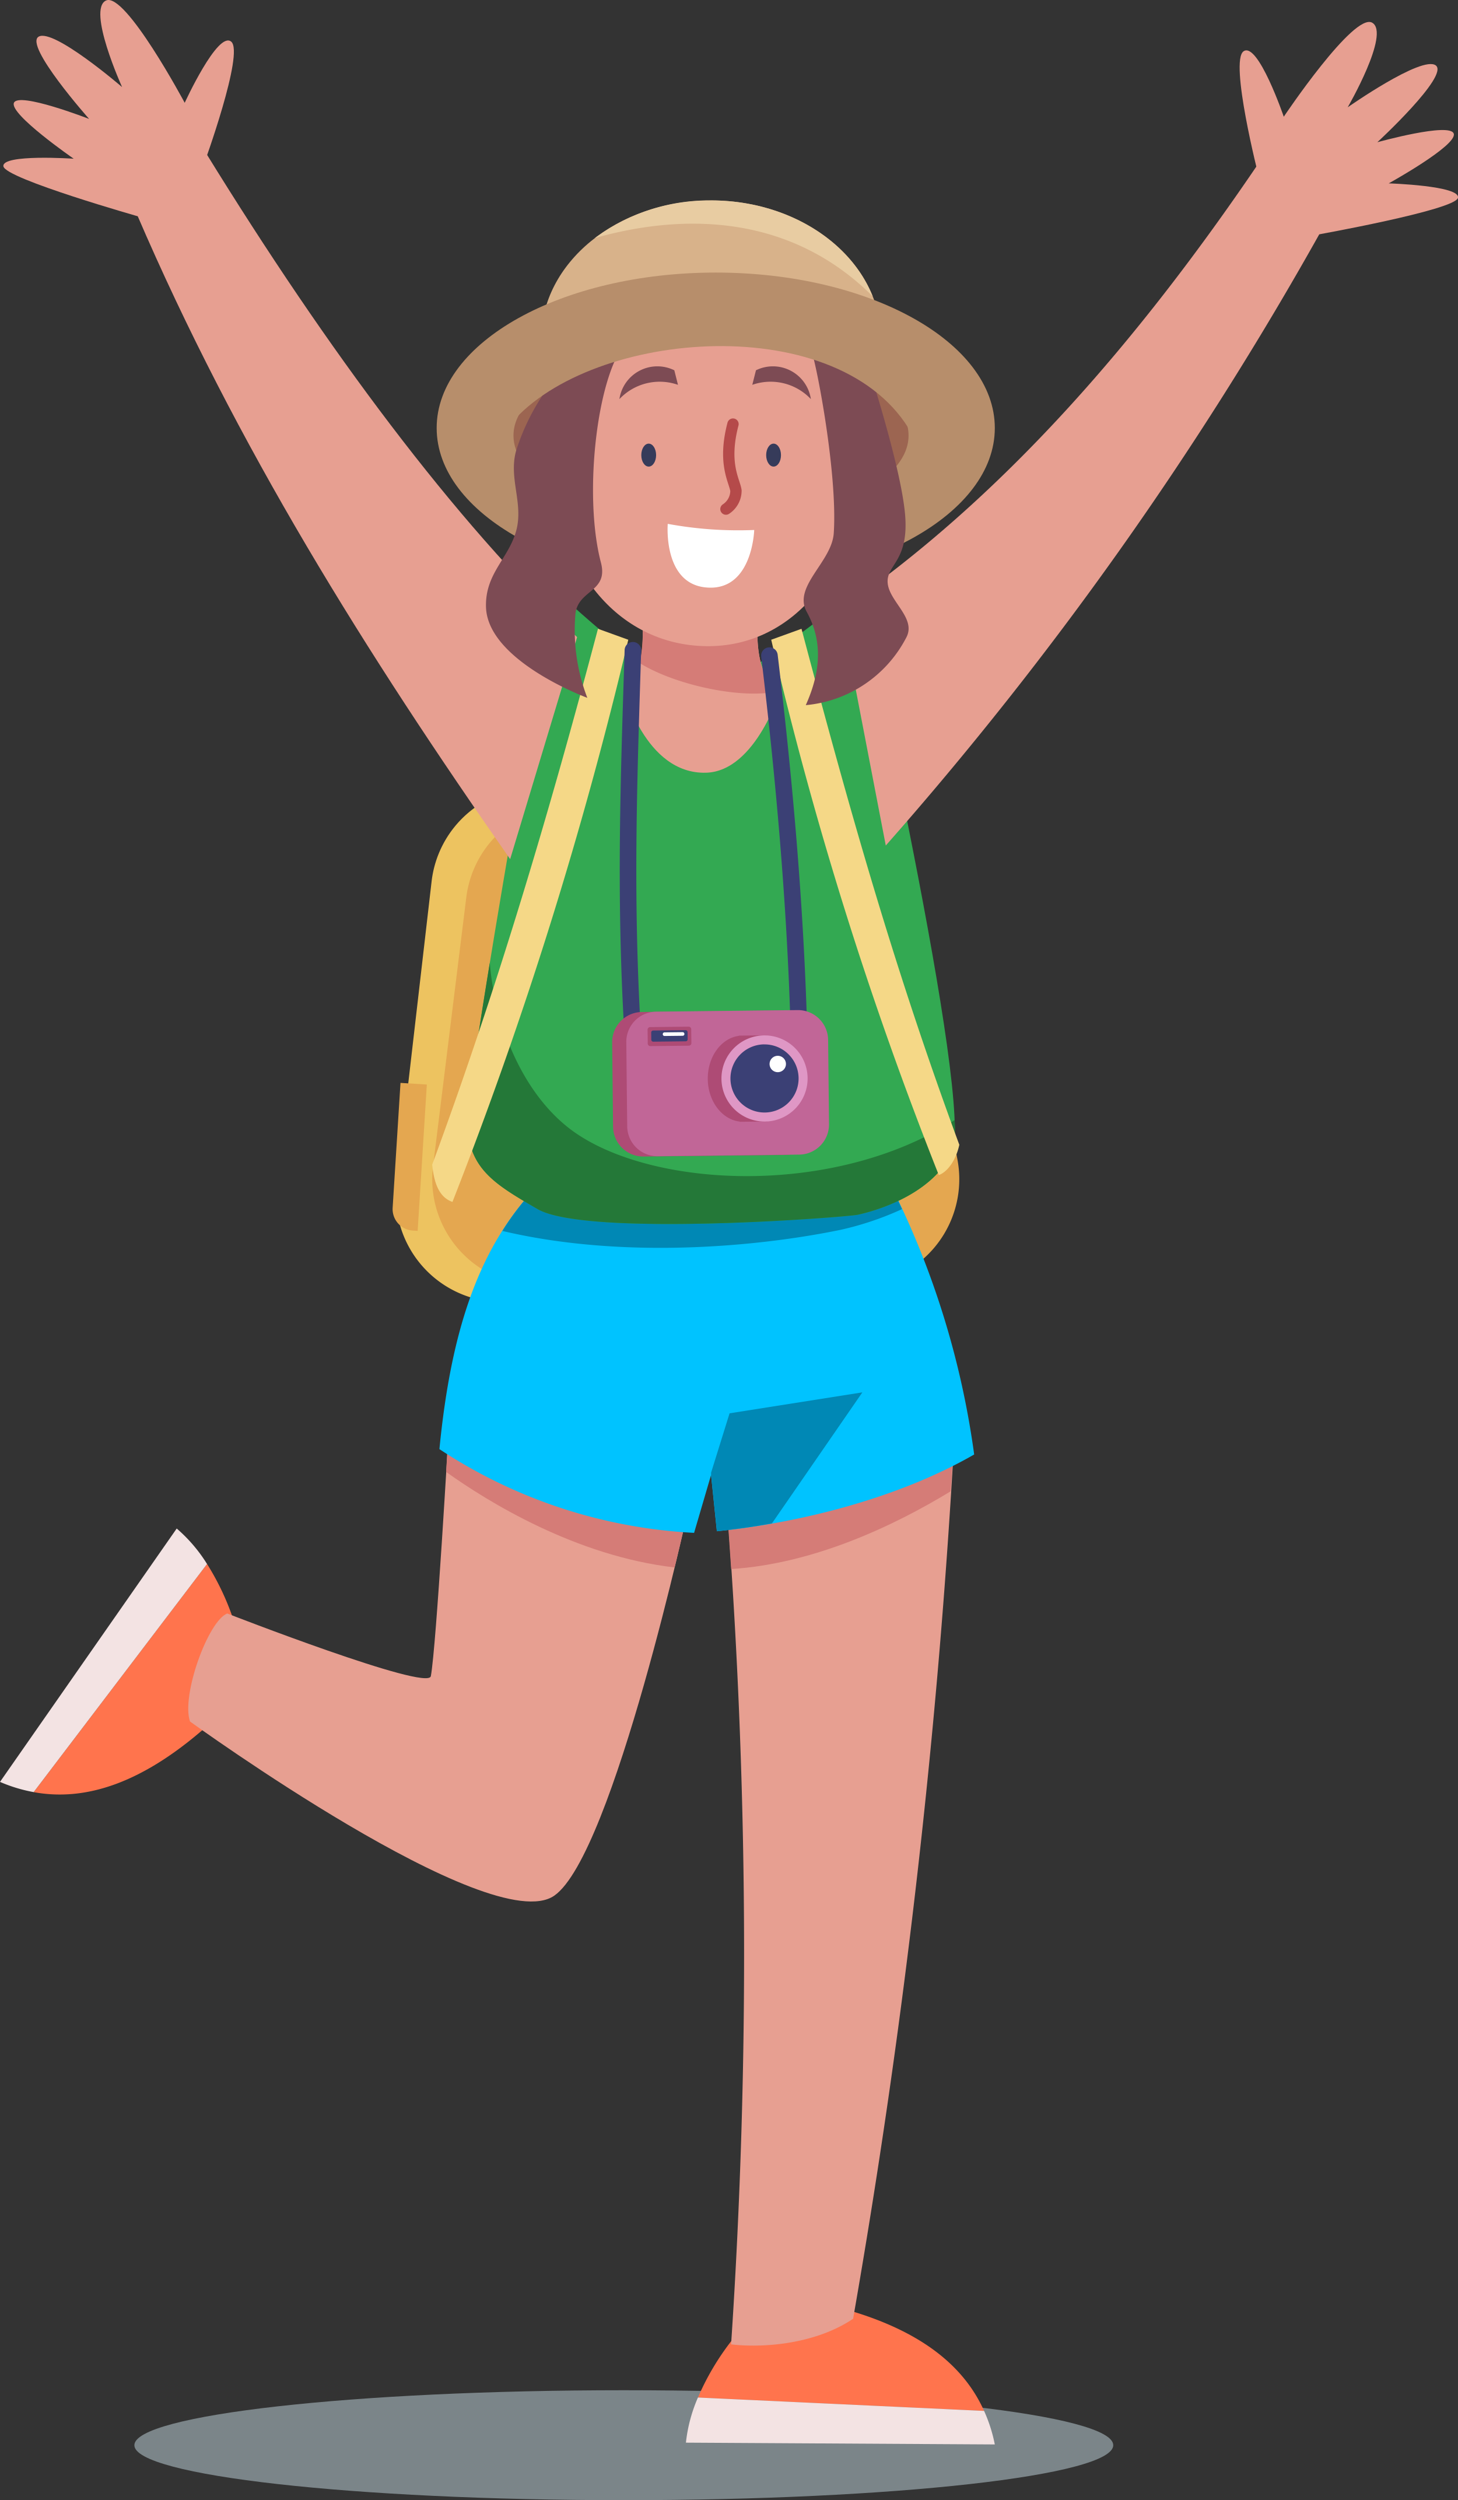 <svg xmlns="http://www.w3.org/2000/svg" xmlns:xlink="http://www.w3.org/1999/xlink" width="163.363" height="280.086" viewBox="0 0 163.363 280.086">
  <rect x="0" y="0" width="163.363" height="280.086" fill="#333333" stroke="none"/>
  <defs>
    <clipPath id="clip-path">
      <rect id="Rectángulo_402812" data-name="Rectángulo 402812" width="163.363" height="280.086" fill="none"/>
    </clipPath>
  </defs>
  <g id="img-8" transform="translate(2190.156 5374.415)">
    <g id="Grupo_1103323" data-name="Grupo 1103323" transform="translate(-2190.156 -5374.415)">
      <g id="Grupo_1102036" data-name="Grupo 1102036" clip-path="url(#clip-path)">
        <path id="Trazado_883139" data-name="Trazado 883139" d="M130.941,384.3c0,3.4-24.552,6.157-54.84,6.157S21.262,387.7,21.262,384.3,45.814,378.14,76.1,378.14s54.84,2.756,54.84,6.156" transform="translate(-6.206 -110.368)" fill="#bbced5" opacity="0.53"/>
        <path id="Trazado_883140" data-name="Trazado 883140" d="M115.921,134.443a11.881,11.881,0,0,0-11.707-9.852H78.443a11.882,11.882,0,0,0-11.8,10.517l-3.918,33.884a11.882,11.882,0,0,0,11.8,13.247h35.567A11.882,11.882,0,0,0,121.8,168.327c-1.816-10.469-4.26-24.56-5.878-33.884" transform="translate(-18.284 -36.364)" fill="#edc360"/>
        <path id="Trazado_883141" data-name="Trazado 883141" d="M121.658,136.965a11.881,11.881,0,0,0-11.683-9.714H84a11.882,11.882,0,0,0-11.792,10.423l-3.726,30.117a11.882,11.882,0,0,0,11.792,13.341h35.29a11.882,11.882,0,0,0,11.682-14.051c-1.757-9.468-4.03-21.716-5.589-30.116" transform="translate(-19.962 -37.141)" fill="#e4a750"/>
        <path id="Trazado_883142" data-name="Trazado 883142" d="M65.957,171.5l-2.951-.185L62.127,185.3a2.413,2.413,0,0,0,2.257,2.559l.544.034Z" transform="translate(-18.132 -50.001)" fill="#e4a750"/>
        <path id="Trazado_883143" data-name="Trazado 883143" d="M24.751,247.43,5.327,272.986c5.862,1.078,12.384-1.023,19.882-7.811L27.9,254.266a28.952,28.952,0,0,0-3.144-6.836" transform="translate(-1.555 -72.217)" fill="#ff744d"/>
        <path id="Trazado_883144" data-name="Trazado 883144" d="M3.772,271.347,23.2,245.791a17.253,17.253,0,0,0-3.4-3.977L0,270.2a17.265,17.265,0,0,0,3.772,1.144" transform="translate(0 -70.578)" fill="#f3e3e3"/>
        <path id="Trazado_883145" data-name="Trazado 883145" d="M85.915,234.667S77.424,273.845,70.8,278.454c-7.083,4.928-40.817-19.509-40.817-19.509-1-2.893,2.02-11.259,4.172-12.1,0,0,22.487,8.764,22.812,7.02.615-3.3,1.993-27.429,1.993-27.429Z" transform="translate(-8.693 -66.089)" fill="#e79f91"/>
        <path id="Trazado_883146" data-name="Trazado 883146" d="M70.587,230.989l.28-4.555,26.957,8.233s-.61,2.814-1.636,7.019c-11.082-1.276-20.925-7.361-25.6-10.7" transform="translate(-20.602 -66.089)" fill="#d57c77"/>
        <path id="Trazado_883147" data-name="Trazado 883147" d="M110.433,374.992l32.065,1.5c-2.438-5.439-7.867-9.619-17.711-11.942l-10.508,3.977a28.948,28.948,0,0,0-3.846,6.467" transform="translate(-32.232 -106.401)" fill="#ff744d"/>
        <path id="Trazado_883148" data-name="Trazado 883148" d="M141.943,380.795l-32.065-1.5a17.231,17.231,0,0,0-1.347,5.055l34.61.2a17.228,17.228,0,0,0-1.2-3.755" transform="translate(-31.677 -110.705)" fill="#f3e3e3"/>
        <path id="Trazado_883149" data-name="Trazado 883149" d="M114.867,233.423a656.678,656.678,0,0,1,.576,95.3c3.4.411,9.347.042,13.67-2.867A844.939,844.939,0,0,0,140.5,226.434Z" transform="translate(-33.526 -66.089)" fill="#e79f91"/>
        <path id="Trazado_883150" data-name="Trazado 883150" d="M140.043,233.156l.46-6.722-25.636,6.989.583,8.442c9.228-.588,18.181-4.807,24.593-8.708" transform="translate(-33.526 -66.089)" fill="#d57c77"/>
        <path id="Trazado_883151" data-name="Trazado 883151" d="M80.775,187.24C74,194.1,70.839,203.562,69.528,216.993a57.065,57.065,0,0,0,28.535,9.379l1.9-6.479.65,6.3c9.277-.939,20.287-3.684,28.832-8.6a96.075,96.075,0,0,0-9.319-30.125Z" transform="translate(-20.293 -54.65)" fill="#00c3ff"/>
        <path id="Trazado_883152" data-name="Trazado 883152" d="M79.488,192.55a30.1,30.1,0,0,1,4.194-5.31l39.356.224,1.234,2.64a34.3,34.3,0,0,1-6.912,2.326c-9.266,1.909-24.357,3.31-37.871.12" transform="translate(-23.2 -54.65)" fill="#0088b5"/>
        <path id="Trazado_883153" data-name="Trazado 883153" d="M119.33,234.958c-2.105.387-4.176.672-6.166.874l-.65-6.3v-.26l2.07-6.649,14.879-2.347Z" transform="translate(-32.839 -64.293)" fill="#0088b5"/>
        <path id="Trazado_883154" data-name="Trazado 883154" d="M83.691,93.2s12.835,12.152,16.52,11.673S117.7,93.222,117.7,93.222s13.156,57.815,10.517,63.162c-2.455,4.974-9.236,6.627-10.517,6.9s-30.41,2.539-35.884-.637c-4.82-2.8-7.906-4.57-7.854-10S83.691,93.2,83.691,93.2" transform="translate(-21.586 -27.202)" fill="#33a952"/>
        <path id="Trazado_883155" data-name="Trazado 883155" d="M76.464,152.344c.523,6.383,3.333,14.1,8.745,18.405,8.521,6.771,29.463,8.088,43.334-.8a9.319,9.319,0,0,1-.33,3.7c-2.455,4.974-9.236,6.627-10.517,6.9s-30.41,2.539-35.884-.637c-4.82-2.8-7.906-4.57-7.854-10,.018-1.792,1.084-8.88,2.505-17.572" transform="translate(-21.586 -44.465)" fill="#247838"/>
        <path id="Trazado_883156" data-name="Trazado 883156" d="M100.644,96.426s1.044,7.192-2,8.867c0,0,2.389,9.609,9.256,9.417,5.661-.158,8.418-9.468,8.418-9.468s-3.215-.124-2.588-8.389Z" transform="translate(-28.791 -28.144)" fill="#e79f91"/>
        <path id="Trazado_883157" data-name="Trazado 883157" d="M101.226,102.429c3.985,2.486,11.674,4.142,15.752,3.1.061-.184.091-.287.091-.287s-3.215-.124-2.588-8.389L101.4,96.426a18.524,18.524,0,0,1-.172,6" transform="translate(-29.545 -28.144)" fill="#d57c77"/>
        <path id="Trazado_883158" data-name="Trazado 883158" d="M132.969,75.868c18.137-12.49,33.238-29.918,46.785-49.878l6.977,7.662a396.215,396.215,0,0,1-48.673,68.657Z" transform="translate(-38.81 -7.586)" fill="#e79f91"/>
        <path id="Trazado_883159" data-name="Trazado 883159" d="M198.291,20.811s-3.32-12.97-1.7-14.056,4.5,7.334,4.5,7.334S208.943,2.364,211,3.558s-2.747,9.478-2.747,9.478,8.3-5.834,9.863-4.7-6.54,8.611-6.54,8.611,8.176-2.276,8.562-.953-7.287,5.562-7.287,5.562,8.075.253,7.755,1.624-15.966,4.16-15.966,4.16l-5.63-5.769" transform="translate(-57.249 -1.014)" fill="#e79f91"/>
        <path id="Trazado_883160" data-name="Trazado 883160" d="M70.99,78.427C57.147,65.285,43.1,46.417,29.379,24.157l-7.7,6.933C32.8,56.953,47.3,80.169,63.488,103.3Z" transform="translate(-6.327 -7.051)" fill="#e79f91"/>
        <path id="Trazado_883161" data-name="Trazado 883161" d="M22.972,18.482S27.563,5.905,26.06,4.664s-5.208,6.853-5.208,6.853S14.2-.929,12.041.055s1.794,9.7,1.794,9.7S6.151,3.131,4.486,4.106s5.654,9.217,5.654,9.217-7.911-3.075-8.426-1.8,6.7,6.257,6.7,6.257-8.06-.549-7.878.847,15.474,5.722,15.474,5.722l6.174-5.183" transform="translate(-0.156 0)" fill="#e79f91"/>
        <path id="Trazado_883162" data-name="Trazado 883162" d="M90.363,100.705l-3.4-1.229c-5.509,20.811-11.351,40.458-18.575,60.026.2,2.044.764,3.665,2.27,4.181a466.345,466.345,0,0,0,19.7-62.978" transform="translate(-19.962 -29.034)" fill="#f5d887"/>
        <path id="Trazado_883163" data-name="Trazado 883163" d="M122.019,100.705l3.4-1.229c5.51,20.811,10.46,38.238,17.683,57.806-.411,1.891-1.44,3.1-2.3,3.388a422.617,422.617,0,0,1-18.775-59.964" transform="translate(-35.614 -29.034)" fill="#f5d887"/>
        <path id="Trazado_883164" data-name="Trazado 883164" d="M100.415,144.993c-.886-15.393-.4-28.084.049-42.484a.928.928,0,0,0-1.855-.058c-.455,14.454-.936,27.2-.047,42.649a.928.928,0,0,0,1.852-.107" transform="translate(-28.622 -29.64)" fill="#3b4075"/>
        <path id="Trazado_883165" data-name="Trazado 883165" d="M125.558,144.114c-.416-13.289-1.61-26.968-3.274-40.883a.928.928,0,1,0-1.843.22c1.658,13.86,2.849,27.485,3.262,40.721a.928.928,0,0,0,1.855-.058" transform="translate(-35.151 -29.891)" fill="#3b4075"/>
        <path id="Trazado_883166" data-name="Trazado 883166" d="M96.864,163.439a3.375,3.375,0,0,1,3.337-3.412l15.861-.176a3.374,3.374,0,0,1,3.412,3.337c.03,2.77.074,6.671.1,9.441a3.374,3.374,0,0,1-3.337,3.412l-15.861.176a3.374,3.374,0,0,1-3.412-3.337c-.03-2.769-.074-6.671-.1-9.441" transform="translate(-28.272 -46.656)" fill="#ae4b75"/>
        <path id="Trazado_883167" data-name="Trazado 883167" d="M99.1,163.39a3.374,3.374,0,0,1,3.337-3.412L118.3,159.8a3.375,3.375,0,0,1,3.412,3.337c.031,2.769.074,6.671.1,9.441a3.374,3.374,0,0,1-3.337,3.411l-15.861.176a3.375,3.375,0,0,1-3.412-3.337c-.031-2.769-.074-6.671-.1-9.44" transform="translate(-28.925 -46.641)" fill="#c16697"/>
        <path id="Trazado_883168" data-name="Trazado 883168" d="M118.666,172.114a5.612,5.612,0,0,0-.078-6.991l-.014-1.33-3.108.034v.025c-1.978.269-3.5,2.342-3.476,4.84s1.6,4.537,3.582,4.761v.025l3.108-.035Z" transform="translate(-32.687 -47.806)" fill="#ae4b75"/>
        <path id="Trazado_883169" data-name="Trazado 883169" d="M118.927,163.8a4.826,4.826,0,1,0,4.879,4.772,4.829,4.829,0,0,0-4.879-4.772" transform="translate(-33.318 -47.807)" fill="#df97c5"/>
        <path id="Trazado_883170" data-name="Trazado 883170" d="M119.354,165.221A3.817,3.817,0,1,0,123.213,169a3.819,3.819,0,0,0-3.859-3.775" transform="translate(-33.734 -48.223)" fill="#3b4075"/>
        <path id="Trazado_883171" data-name="Trazado 883171" d="M122.675,167.031a.917.917,0,1,0,.927.906.917.917,0,0,0-.927-.906" transform="translate(-35.54 -48.751)" fill="#fff"/>
        <path id="Trazado_883172" data-name="Trazado 883172" d="M102.467,162.771a.293.293,0,0,1,.29-.3l4.3-.047a.293.293,0,0,1,.3.29c0,.406.013,1.134.017,1.541a.294.294,0,0,1-.29.3l-4.3.047a.293.293,0,0,1-.3-.29c0-.406-.013-1.135-.017-1.541" transform="translate(-29.907 -47.408)" fill="#ae4b75"/>
        <path id="Trazado_883173" data-name="Trazado 883173" d="M103.04,163.237a.221.221,0,0,1,.219-.224l3.632-.04a.222.222,0,0,1,.224.219c0,.228.006.58.008.808a.221.221,0,0,1-.219.224l-3.631.04a.221.221,0,0,1-.224-.218c0-.228-.006-.581-.009-.808" transform="translate(-30.074 -47.567)" fill="#3b4075"/>
        <path id="Trazado_883174" data-name="Trazado 883174" d="M104.87,163.513a.195.195,0,0,1,.192-.2l2.03-.023a.2.2,0,0,1,.2.193v.013a.193.193,0,0,1-.193.2l-2.029.023a.193.193,0,0,1-.2-.193Z" transform="translate(-30.608 -47.66)" fill="#fff"/>
        <path id="Trazado_883175" data-name="Trazado 883175" d="M104.664,31.707c10.519,0,19.047,6.979,19.047,15.589s-8.527,15.589-19.047,15.589S85.617,55.905,85.617,47.3s8.527-15.589,19.047-15.589" transform="translate(-24.989 -9.254)" fill="#d8b28a"/>
        <path id="Trazado_883176" data-name="Trazado 883176" d="M94.136,35.918a21.424,21.424,0,0,1,13.014-4.211c8.444,0,15.611,4.507,18.105,10.74-10.745-10.692-24.346-8.436-31.119-6.528" transform="translate(-27.475 -9.254)" fill="#e8cca2"/>
        <path id="Trazado_883177" data-name="Trazado 883177" d="M100.362,43.12c17.269,0,31.269,7.8,31.269,17.413s-14,17.413-31.269,17.413-31.269-7.8-31.269-17.413,14-17.413,31.269-17.413" transform="translate(-20.166 -12.585)" fill="#b78e6b"/>
        <path id="Trazado_883178" data-name="Trazado 883178" d="M103.381,54.933c12.224,0,22.133,4.429,22.133,9.893s-9.91,9.893-22.133,9.893S81.248,70.29,81.248,64.826s9.91-9.893,22.133-9.893" transform="translate(-23.714 -16.033)" fill="#9c6551"/>
        <path id="Trazado_883179" data-name="Trazado 883179" d="M104.705,44.8c9.384,0,17,9.111,17,20.332s-6.954,20.476-17,20.332-17-9.11-17-20.332,7.619-20.332,17-20.332" transform="translate(-25.598 -13.076)" fill="#e79f91"/>
        <path id="Trazado_883180" data-name="Trazado 883180" d="M92.846,53.78c-3.424,3.25-5.111,17.154-3.073,24.927.9,3.415-2.71,3.01-2.867,5.946a21.012,21.012,0,0,0,1.346,9.221S77.1,89.77,76.9,83.725c-.12-3.761,2.509-5.433,3.373-8.533s-.867-5.874,0-9A24.955,24.955,0,0,1,85.547,57c1.214-1.466,7.3-3.223,7.3-3.223" transform="translate(-22.445 -15.697)" fill="#7d4b54"/>
        <path id="Trazado_883181" data-name="Trazado 883181" d="M127.859,54.932c.4.047,3.148,13.763,2.675,20.832-.216,3.222-4.6,5.965-3.036,8.8,1.78,3.223,1.626,6.62-.1,10.465a14.115,14.115,0,0,0,11.227-7.507c1.265-2.225-1.949-4.109-2.055-6.253-.1-2.008,2.415-2.379,1.953-7.629-.474-5.384-4.138-16.6-4.138-16.6Z" transform="translate(-37.115 -16.033)" fill="#7d4b54"/>
        <path id="Trazado_883182" data-name="Trazado 883182" d="M80.292,60.729c8.462-10.888,36.544-13.484,44.944.047,1.387-3.6-.314-7.5-4.728-11.675l-11.146-3.915c-5.223-2.563-13.69-1.205-21.207,2.034-4.992,5.027-7.872,9.587-7.862,13.508" transform="translate(-23.435 -12.798)" fill="#b78e6b"/>
        <path id="Trazado_883183" data-name="Trazado 883183" d="M102.3,70.183c.458,0,.83.576.83,1.286s-.372,1.286-.83,1.286-.83-.576-.83-1.286.372-1.286.83-1.286" transform="translate(-29.616 -20.484)" fill="#363b5a"/>
        <path id="Trazado_883184" data-name="Trazado 883184" d="M122.059,70.183c.458,0,.83.576.83,1.286s-.372,1.286-.83,1.286-.83-.576-.83-1.286.372-1.286.83-1.286" transform="translate(-35.383 -20.484)" fill="#363b5a"/>
        <path id="Trazado_883185" data-name="Trazado 883185" d="M119.032,60.031l.413-1.634a4.3,4.3,0,0,1,6.153,3.23,6.2,6.2,0,0,0-6.566-1.6" transform="translate(-34.742 -16.915)" fill="#7d4b54"/>
        <path id="Trazado_883186" data-name="Trazado 883186" d="M104.571,60.031l-.412-1.634a4.3,4.3,0,0,0-6.153,3.23,6.2,6.2,0,0,1,6.565-1.6" transform="translate(-28.605 -16.915)" fill="#7d4b54"/>
        <path id="Trazado_883187" data-name="Trazado 883187" d="M115.654,67.093c-1.161,4.432.161,6.307.333,7.446a2.47,2.47,0,0,1-1.121,2.075" transform="translate(-33.526 -19.582)" fill="none" stroke="#b54a4a" stroke-linecap="round" stroke-linejoin="round" stroke-width="1.27"/>
        <path id="Trazado_883188" data-name="Trazado 883188" d="M105.648,82.875a43.485,43.485,0,0,0,9.689.687s-.193,7.048-5.538,6.423c-4.7-.55-4.151-7.11-4.151-7.11" transform="translate(-30.83 -24.189)" fill="#fff"/>
      </g>
    </g>
  </g>
</svg>
